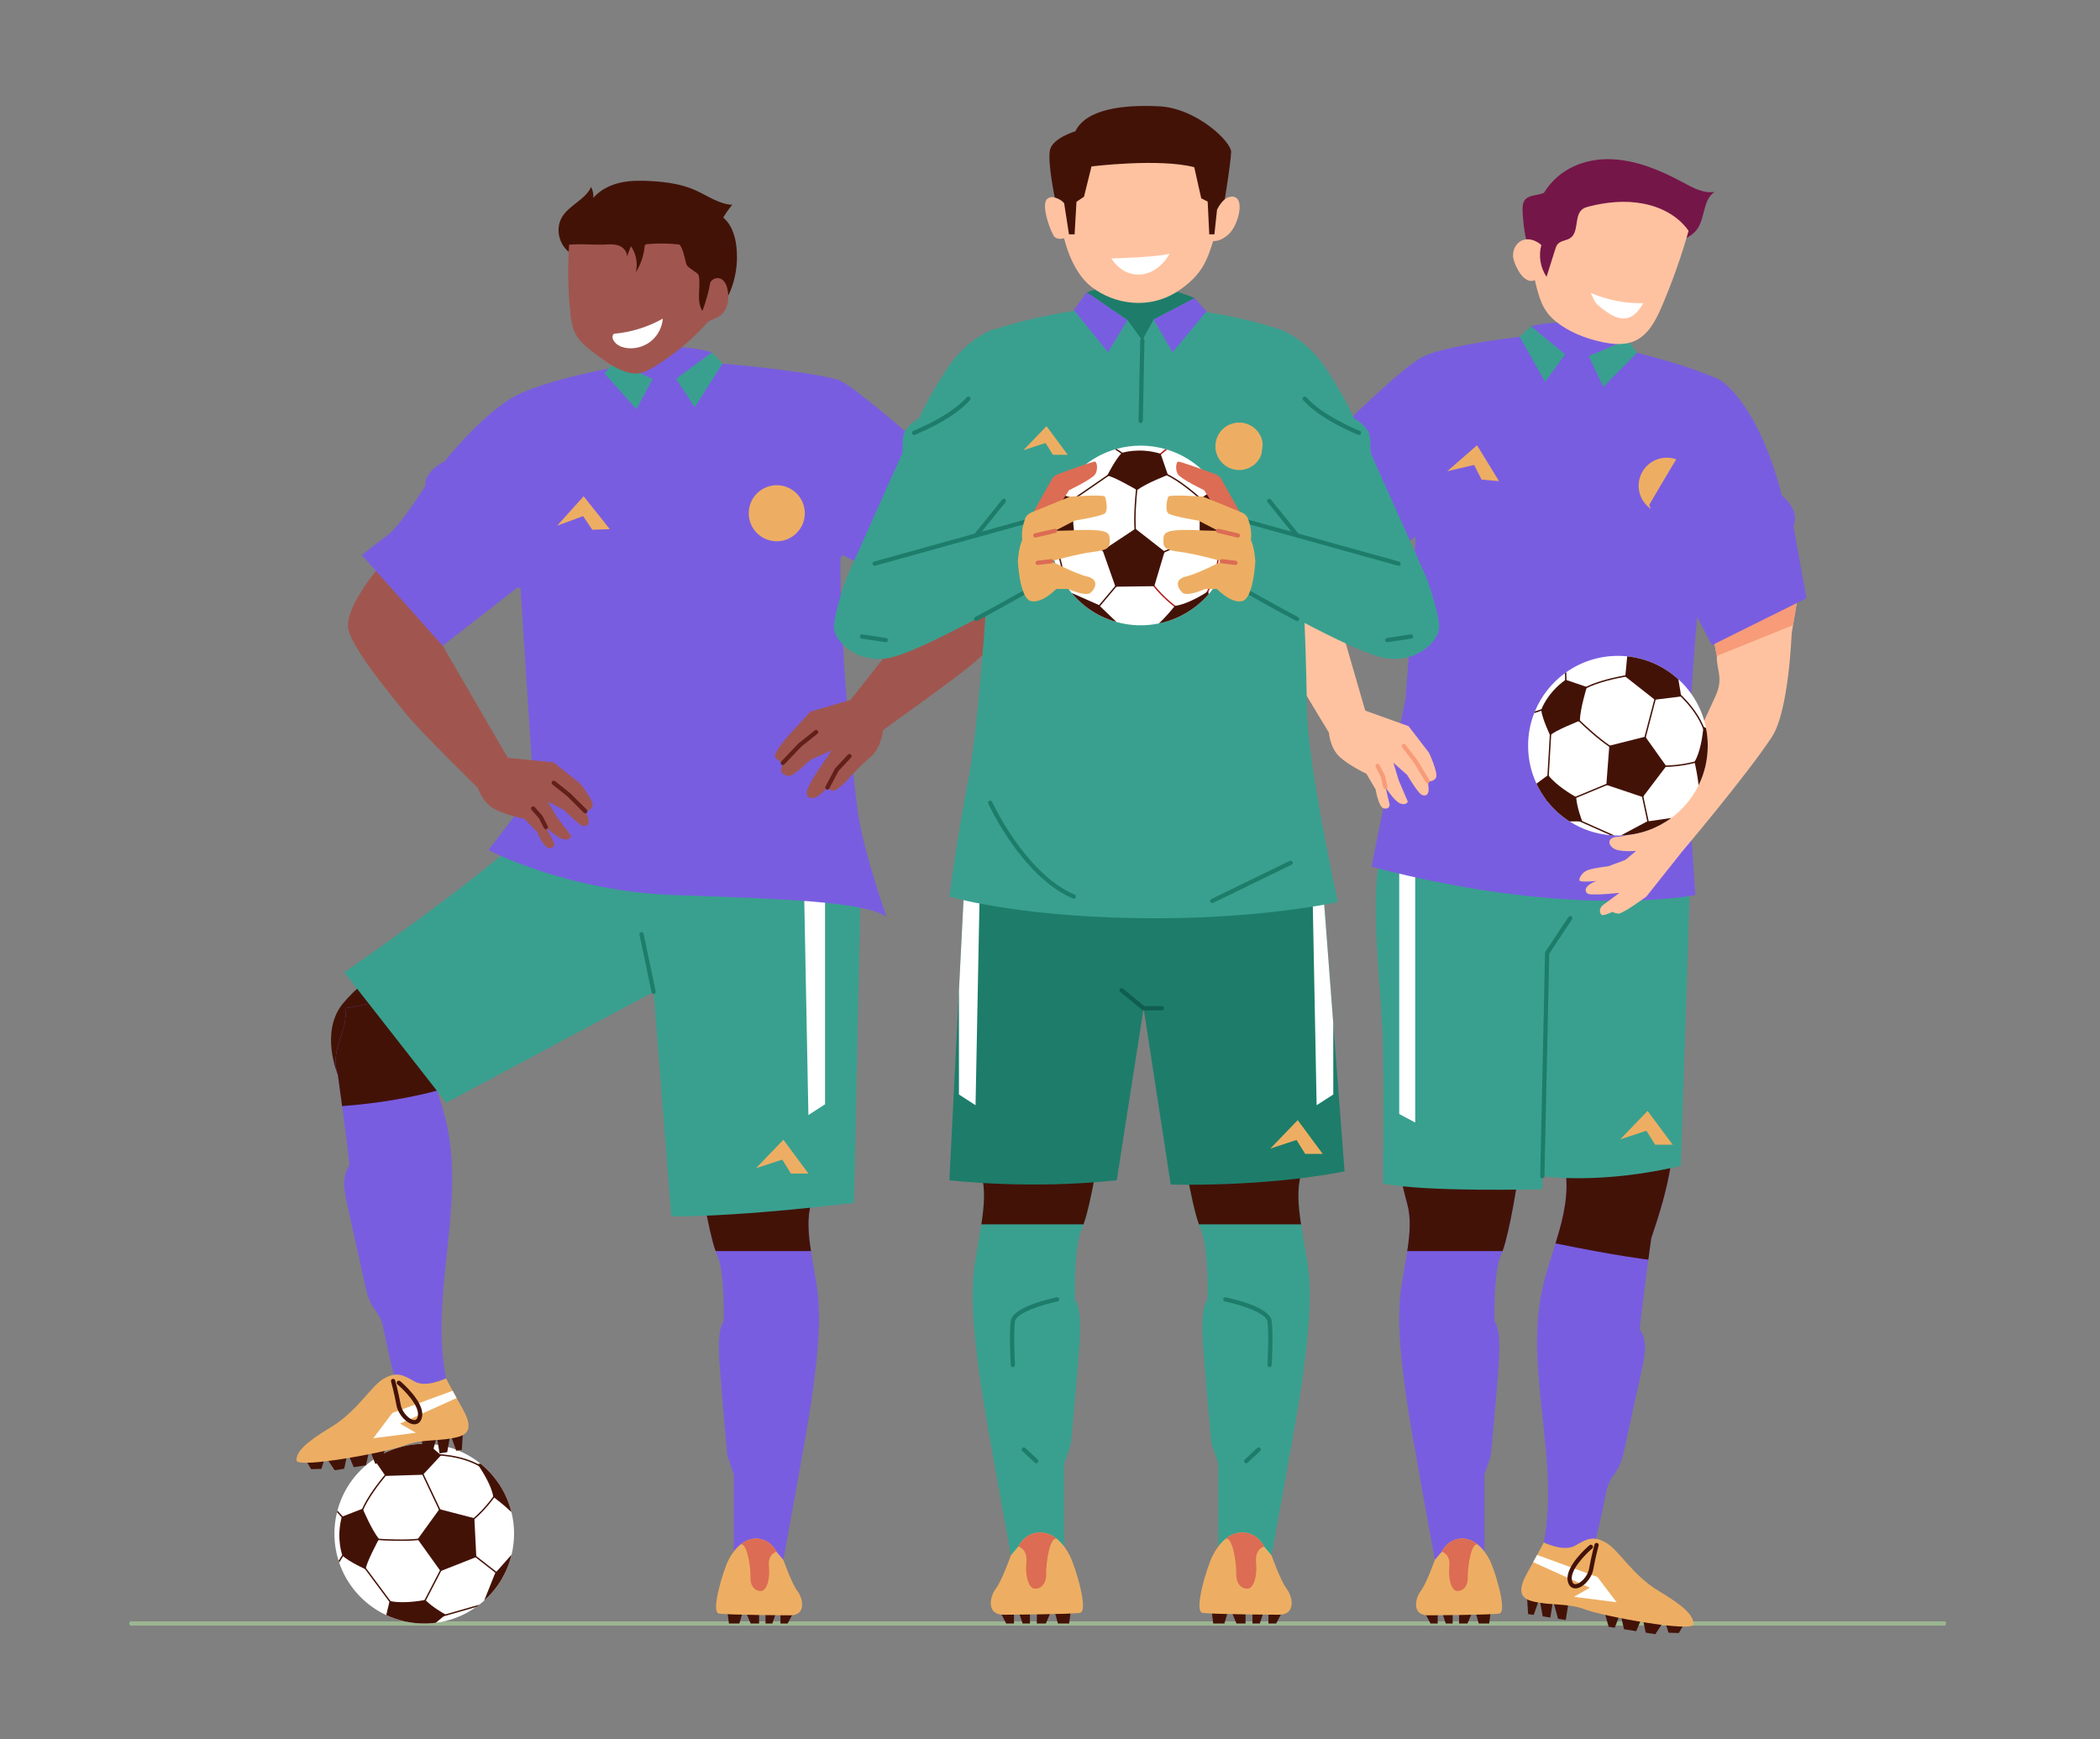 <svg width="64" height="53" viewBox="0 0 64 53" fill="none" xmlns="http://www.w3.org/2000/svg">
<rect x="0" y="0" width="64" height="53" fill="#808080" stroke="none"/>
<g clip-path="url(#clip0_90_464)">
<mask id="mask0_90_464" style="mask-type:luminance" maskUnits="userSpaceOnUse" x="0" y="0" width="64" height="53">
<path d="M64 0.286H0V52.761H64V0.286Z" fill="white"/>
</mask>
<g mask="url(#mask0_90_464)">
<path d="M59.262 49.537H3.986C3.96 49.537 3.939 49.508 3.939 49.472C3.939 49.436 3.96 49.407 3.986 49.407H59.262C59.287 49.407 59.308 49.436 59.308 49.472C59.308 49.508 59.287 49.537 59.262 49.537Z" fill="#9CB591"/>
<path d="M14.689 48.833C14.663 48.855 14.636 48.877 14.608 48.898C14.577 48.923 14.544 48.947 14.512 48.969C14.137 49.236 13.714 49.395 13.282 49.451C12.981 49.49 12.675 49.478 12.379 49.417C12.357 49.413 12.336 49.408 12.315 49.403C12.128 49.361 11.946 49.298 11.771 49.217C11.419 49.053 11.098 48.812 10.832 48.496C10.607 48.227 10.442 47.928 10.336 47.615C10.33 47.598 10.324 47.58 10.319 47.562C10.166 47.08 10.152 46.566 10.271 46.081C10.275 46.064 10.279 46.047 10.284 46.031C10.423 45.505 10.72 45.015 11.169 44.639C11.242 44.577 11.318 44.52 11.396 44.467C11.894 44.13 12.472 43.977 13.041 44C13.614 44.024 14.177 44.226 14.641 44.599C14.779 44.709 14.908 44.835 15.025 44.975C15.304 45.307 15.49 45.685 15.587 46.078C15.693 46.506 15.693 46.951 15.591 47.375C15.466 47.899 15.185 48.39 14.757 48.774C14.735 48.794 14.712 48.813 14.689 48.833Z" fill="white"/>
<path d="M10.621 46.407C10.621 46.406 10.621 46.406 10.621 46.406L10.445 46.209L10.284 46.031C10.28 46.047 10.275 46.064 10.271 46.081L10.413 46.238L10.413 46.238L10.589 46.434C10.597 46.443 10.61 46.444 10.62 46.436C10.628 46.428 10.629 46.415 10.621 46.407Z" fill="#431207"/>
<path d="M11.904 48.791L11.904 48.791L11.153 47.781L10.944 47.499C10.942 47.497 10.94 47.495 10.937 47.494L10.531 47.258C10.521 47.252 10.508 47.256 10.502 47.266L10.431 47.382L10.32 47.562C10.325 47.58 10.331 47.598 10.338 47.615L10.527 47.306L10.912 47.528L11.122 47.811L11.123 47.811L11.869 48.814L11.988 48.975L12.316 49.403C12.338 49.408 12.359 49.413 12.381 49.417L12.021 48.949L11.904 48.791Z" fill="#431207"/>
<path d="M13.572 49.194L13.428 49.236L12.886 48.952L12.979 48.771L13.448 47.868L13.579 47.615C13.581 47.611 13.582 47.607 13.582 47.603C13.579 47.584 13.52 47.133 13.258 46.941C13.157 46.867 13.04 46.842 12.91 46.865C12.858 46.875 12.801 46.883 12.741 46.889C12.334 46.932 11.796 46.906 11.546 46.889C11.484 46.885 11.439 46.882 11.42 46.88L11.025 46.125C11.037 46.087 11.053 46.048 11.07 46.009C11.229 45.64 11.562 45.209 11.755 44.975C11.827 44.888 11.88 44.828 11.897 44.809L12.799 44.788L12.872 44.94L13.373 45.998C13.373 45.998 13.374 46 13.375 46.001L13.379 46.006L14.497 47.455L14.497 47.455L14.501 47.46C14.502 47.462 14.503 47.463 14.505 47.464L15.101 47.929L15.223 48.024C15.232 48.031 15.245 48.029 15.253 48.02C15.26 48.01 15.258 47.997 15.249 47.99L15.129 47.897L14.533 47.432L14.516 47.41L13.426 45.997L13.411 45.977L12.909 44.919L12.832 44.757C12.829 44.749 12.821 44.744 12.812 44.744L11.887 44.766C11.881 44.767 11.876 44.769 11.871 44.773C11.87 44.776 11.811 44.84 11.725 44.944L11.725 44.944C11.532 45.177 11.199 45.607 11.035 45.981C11.014 46.028 10.996 46.075 10.981 46.12C10.98 46.126 10.98 46.132 10.983 46.137L11.387 46.91C11.39 46.917 11.397 46.921 11.404 46.922C11.406 46.922 11.455 46.926 11.534 46.931C11.782 46.948 12.333 46.975 12.75 46.931C12.809 46.925 12.866 46.917 12.918 46.907C13.036 46.886 13.142 46.909 13.233 46.975C13.463 47.144 13.53 47.546 13.538 47.602L13.409 47.85L12.938 48.758L12.838 48.951C12.833 48.961 12.837 48.974 12.847 48.98L13.415 49.278C13.42 49.28 13.426 49.281 13.431 49.279L13.517 49.255L14.513 48.969C14.545 48.947 14.578 48.923 14.61 48.898L13.572 49.194Z" fill="#431207"/>
<path d="M13.171 44.348C13.18 44.348 14.079 44.322 14.721 44.754L15.091 45.518C15.038 45.597 14.674 46.127 14.21 46.426C14.2 46.432 14.197 46.446 14.204 46.456C14.204 46.456 14.205 46.457 14.206 46.458C14.212 46.466 14.224 46.468 14.233 46.462C14.741 46.135 15.129 45.538 15.133 45.532C15.137 45.525 15.138 45.517 15.134 45.511L14.757 44.73C14.755 44.726 14.753 44.724 14.75 44.721C14.096 44.279 13.178 44.305 13.169 44.306C13.157 44.306 13.148 44.316 13.149 44.328C13.149 44.339 13.159 44.349 13.171 44.348Z" fill="#431207"/>
<path d="M14.457 46.265L13.391 45.988L12.729 46.904L13.426 47.876L14.516 47.447L14.457 46.265Z" fill="#431207"/>
<path d="M12.889 44.94L12.871 44.94L11.755 44.975L11.746 44.975L11.725 44.944L11.396 44.467C11.894 44.13 12.473 43.977 13.042 44L13.405 44.312L13.443 44.345L13.432 44.357L12.909 44.919L12.889 44.94Z" fill="#431207"/>
<path d="M11.053 45.973C11.053 45.973 11.321 46.612 11.55 46.897C11.55 46.897 11.145 47.645 11.146 47.823C11.146 47.823 10.641 47.594 10.437 47.405C10.437 47.405 10.238 46.896 10.416 46.22L11.053 45.973Z" fill="#431207"/>
<path d="M15.587 46.078C15.384 45.883 15.142 45.695 15.061 45.634C15.043 45.62 15.033 45.613 15.033 45.613C15.032 45.609 15.032 45.606 15.031 45.603C14.979 45.27 14.703 44.837 14.596 44.678C14.569 44.638 14.553 44.615 14.553 44.615L14.566 44.613L14.641 44.599C14.779 44.71 14.908 44.835 15.025 44.975C15.304 45.307 15.49 45.685 15.587 46.078Z" fill="#431207"/>
<path d="M15.59 47.376C15.465 47.899 15.184 48.39 14.756 48.774L15.089 47.94L15.099 47.929L15.127 47.897L15.59 47.376Z" fill="#431207"/>
<path d="M13.582 49.2L13.283 49.451C12.982 49.49 12.676 49.478 12.38 49.417C12.358 49.413 12.337 49.408 12.316 49.403C12.129 49.361 11.947 49.298 11.771 49.216L11.868 48.814L11.875 48.785C11.884 48.787 11.894 48.789 11.903 48.791L11.903 48.791C12.284 48.871 12.821 48.78 12.938 48.758C12.954 48.755 12.962 48.753 12.962 48.753C12.967 48.759 12.973 48.765 12.979 48.771C13.195 48.984 13.512 49.162 13.572 49.194C13.578 49.198 13.582 49.2 13.582 49.2Z" fill="#431207"/>
<path d="M9.31 44.474L9.482 44.769L9.795 44.761L9.916 44.377L10.2 44.803L10.49 44.756L10.594 44.268L10.781 44.71L11.152 44.65L11.264 44.16L11.435 44.605L11.62 44.575L11.758 44.08L12.845 43.848L12.928 44.364L13.162 44.327L13.313 43.772L13.396 44.289L13.63 44.252L13.725 43.706L13.905 44.207L14.075 44.18L14.113 43.544L9.687 44.19L9.31 44.474Z" fill="#431207"/>
<path d="M10.296 32.746C10.296 32.746 9.739 31.457 10.447 30.584C11.155 29.712 12.955 28.584 12.955 28.584L14.939 31.82L12.954 33.206L10.296 32.746Z" fill="#431207"/>
<path d="M13.593 42.004C13.092 42.169 12.645 42.344 12.196 42.518C11.969 41.857 11.84 41.226 11.71 40.594C11.678 40.44 11.646 40.284 11.574 40.142C11.508 40.012 11.41 39.9 11.336 39.774C11.216 39.567 11.162 39.328 11.111 39.095C10.932 38.285 10.754 37.475 10.575 36.665C10.489 36.275 10.414 35.827 10.655 35.508C10.586 34.912 10.508 34.31 10.426 33.705L10.384 33.392C10.355 33.177 10.326 32.962 10.296 32.747C10.028 31.961 10.635 31.426 10.518 30.725C11.765 30.531 11.991 30.271 13.033 30.159C12.786 30.822 12.856 31.56 13.027 32.245C13.082 32.461 13.146 32.675 13.212 32.888C13.248 33.003 13.285 33.118 13.322 33.233C13.433 33.578 13.541 33.923 13.619 34.277C14.17 36.804 13.092 39.465 13.593 42.004Z" fill="#795DE0"/>
<path d="M11.874 35.718C11.8 35.712 11.631 35.671 11.199 35.538C11.166 35.528 11.146 35.493 11.156 35.459C11.165 35.425 11.2 35.405 11.234 35.414L11.882 35.575C11.925 35.586 11.95 35.605 11.958 35.635C11.964 35.657 11.957 35.683 11.94 35.7C11.928 35.711 11.918 35.721 11.874 35.718Z" fill="#795DE0"/>
<path d="M12.258 39.861C12.237 39.86 12.218 39.849 12.207 39.831C12.188 39.8 12.197 39.76 12.228 39.741C12.452 39.602 12.477 39.278 12.474 39.011C12.467 38.347 12.408 37.678 12.301 37.022C12.295 36.986 12.319 36.953 12.354 36.947C12.39 36.941 12.423 36.966 12.429 37.001C12.537 37.663 12.596 38.339 12.604 39.01C12.608 39.311 12.576 39.679 12.296 39.852C12.284 39.859 12.271 39.862 12.258 39.861Z" fill="#795DE0"/>
<path d="M13.593 42.003C13.593 42.003 12.982 42.302 12.632 42.097C12.282 41.893 12.079 41.789 11.693 42.013C11.306 42.236 10.884 43.012 10.091 43.487C9.298 43.963 9.032 44.241 9.037 44.501C9.042 44.762 11.78 44.259 12.33 44.047C12.88 43.834 13.419 43.938 13.977 43.782C14.397 43.664 14.332 43.335 14.072 42.88C13.813 42.425 13.593 42.003 13.593 42.003Z" fill="#EDAE63"/>
<path d="M13.795 42.38L11.956 43.057L11.376 43.827L12.675 43.66L12.19 43.382L13.915 42.601L13.795 42.38Z" fill="white"/>
<path d="M12.612 43.402C12.396 43.387 12.135 43.106 12.084 42.828C12.014 42.442 11.919 42.103 11.918 42.1C11.908 42.065 11.928 42.029 11.963 42.02C11.997 42.01 12.033 42.03 12.043 42.064C12.044 42.068 12.14 42.413 12.212 42.805C12.256 43.047 12.485 43.274 12.631 43.273C12.652 43.272 12.715 43.272 12.736 43.14C12.787 42.828 12.304 42.346 12.113 42.187C12.085 42.163 12.082 42.123 12.105 42.095C12.128 42.068 12.169 42.064 12.196 42.087C12.226 42.112 12.938 42.713 12.865 43.161C12.829 43.377 12.69 43.402 12.632 43.402C12.625 43.403 12.618 43.402 12.612 43.402Z" fill="#431207"/>
<path d="M13.322 33.233C13.322 33.233 12.1 33.587 10.426 33.705L10.384 33.392C10.355 33.177 10.326 32.962 10.296 32.747C10.028 31.961 10.635 31.426 10.518 30.725C11.765 30.531 11.991 30.271 13.033 30.159C12.786 30.822 12.856 31.56 13.027 32.245C13.082 32.461 13.146 32.675 13.212 32.888C13.248 33.003 13.285 33.118 13.322 33.233Z" fill="#431207"/>
<path d="M19.92 30.225L13.6 33.602L10.492 29.629C10.492 29.629 13.508 27.561 15.475 25.903C17.442 24.245 21.209 22.69 21.209 22.69L24.476 27.237L19.92 30.225Z" fill="#39A08F"/>
<path d="M21.35 35.94C21.35 35.94 21.579 37.481 21.809 38.123C21.825 38.167 21.841 38.207 21.857 38.242C22.102 38.786 22.053 40.274 22.053 40.274C22.053 40.274 21.857 40.413 21.922 41.439C21.988 42.465 22.167 44.362 22.167 44.362L22.363 44.934V47.741L23.852 47.651C23.852 47.651 24.604 43.577 24.735 42.645C24.865 41.712 25.061 40.273 24.898 39.227C24.836 38.826 24.766 38.46 24.715 38.123C24.631 37.581 24.597 37.109 24.718 36.676C24.914 35.973 24.96 35.565 24.96 35.565L21.35 35.94Z" fill="#795DE0"/>
<path d="M23.818 42.187C23.817 42.187 23.816 42.187 23.814 42.187C23.779 42.185 23.751 42.154 23.753 42.119C23.754 42.11 23.802 41.253 23.754 40.887C23.722 40.647 22.996 40.412 22.546 40.321C22.511 40.314 22.488 40.279 22.495 40.244C22.503 40.209 22.537 40.187 22.572 40.194C22.7 40.22 23.829 40.46 23.883 40.87C23.932 41.248 23.885 42.09 23.883 42.126C23.881 42.161 23.852 42.187 23.818 42.187Z" fill="#795DE0"/>
<path d="M23.155 44.921C23.137 44.921 23.12 44.914 23.107 44.9C23.083 44.874 23.084 44.833 23.11 44.808L23.464 44.478C23.49 44.453 23.531 44.455 23.555 44.481C23.58 44.507 23.578 44.548 23.552 44.573L23.199 44.903C23.186 44.915 23.171 44.921 23.155 44.921Z" fill="#795DE0"/>
<path d="M21.35 35.94C21.35 35.94 21.579 37.481 21.809 38.123H24.715C24.631 37.581 24.597 37.109 24.718 36.676C24.914 35.973 24.96 35.565 24.96 35.565L21.35 35.94Z" fill="#431207"/>
<path d="M22.166 49.088L22.215 49.472H22.534L22.673 48.99L22.877 49.472H23.134V49.039L23.33 49.063V49.472H23.54L23.679 49.055L23.785 49.088V49.472H24.006L24.218 49.063L23.793 48.785L22.207 48.834L22.166 49.088Z" fill="#431207"/>
<path d="M21.909 49.169C22.167 49.214 24.08 49.223 24.08 49.223C24.583 49.227 24.474 48.703 24.302 48.482C24.131 48.261 23.873 47.532 23.873 47.532L23.663 47.285C23.663 47.285 23.491 46.905 23.074 46.885C22.876 46.876 22.706 46.952 22.564 47.068C22.408 47.195 22.287 47.371 22.204 47.532C22.045 47.842 21.652 49.124 21.909 49.169Z" fill="#EDAE63"/>
<path d="M22.564 47.068C22.765 46.979 22.879 47.755 22.871 48.053C22.862 48.352 23.026 48.491 23.193 48.483C23.361 48.475 23.476 48.139 23.435 47.741C23.394 47.343 23.664 47.285 23.664 47.285C23.664 47.285 23.492 46.905 23.075 46.885C22.877 46.876 22.706 46.952 22.564 47.068Z" fill="#DC6C54"/>
<path d="M26.224 27.233L26.027 36.652C26.027 36.652 22.765 37.069 20.459 37.069L19.92 30.225L19.025 26.095L26.224 27.233Z" fill="#39A08F"/>
<path d="M19.919 30.29C19.889 30.29 19.862 30.269 19.856 30.238L19.488 28.48C19.48 28.445 19.503 28.411 19.538 28.404C19.573 28.396 19.607 28.419 19.615 28.454L19.983 30.212C19.99 30.247 19.968 30.281 19.932 30.288C19.928 30.29 19.924 30.29 19.919 30.29Z" fill="#1D7D6A"/>
<path d="M24.502 26.972L24.637 33.978L25.144 33.651V27.069L24.502 26.972Z" fill="white"/>
<path d="M23.041 35.598L23.875 34.731L24.638 35.761H24.104L23.84 35.336L23.041 35.598Z" fill="#EDAE63"/>
<path d="M19.12 11.124C19.12 11.124 16.557 11.545 15.572 12.143C14.586 12.742 15.858 17.864 15.858 17.864L16.264 24.105L14.886 25.904C14.886 25.904 17.27 27.162 20.563 27.276C23.856 27.39 26.313 27.468 27.017 27.934C27.017 27.934 26.29 25.882 26.134 24.676C25.977 23.471 25.572 19.378 25.617 16.906C25.617 16.906 26.077 11.818 25.612 11.605C25.146 11.392 22.452 11.085 21.436 11.043C20.42 11.001 19.12 11.124 19.12 11.124Z" fill="#795DE0"/>
<path d="M22.575 26.985C22.571 26.985 22.567 26.985 22.563 26.984C20.758 26.729 19.519 25.81 19.507 25.801C19.478 25.779 19.472 25.739 19.494 25.71C19.515 25.681 19.556 25.676 19.585 25.697C19.597 25.706 20.811 26.605 22.581 26.855C22.617 26.86 22.642 26.893 22.637 26.929C22.632 26.96 22.605 26.983 22.575 26.985Z" fill="#795DE0"/>
<path d="M25.619 16.971C25.617 16.971 25.615 16.971 25.613 16.971C25.578 16.969 25.55 16.938 25.552 16.902L25.642 15.247C25.643 15.211 25.675 15.184 25.71 15.185C25.746 15.188 25.773 15.218 25.771 15.254L25.682 16.91C25.68 16.943 25.652 16.97 25.619 16.971Z" fill="#795DE0"/>
<path d="M15.861 17.929C15.827 17.93 15.798 17.905 15.794 17.871L15.573 15.756C15.569 15.72 15.595 15.688 15.631 15.684C15.666 15.681 15.698 15.707 15.702 15.742L15.923 17.858C15.927 17.893 15.901 17.925 15.865 17.929C15.864 17.929 15.862 17.929 15.861 17.929Z" fill="#795DE0"/>
<path d="M15.451 13.955C15.421 13.956 15.393 13.936 15.386 13.906L15.242 13.322C15.234 13.287 15.255 13.252 15.29 13.243C15.325 13.235 15.36 13.256 15.368 13.291L15.511 13.875C15.52 13.91 15.499 13.945 15.464 13.953C15.46 13.954 15.455 13.955 15.451 13.955Z" fill="#795DE0"/>
<path d="M21.699 10.74L20.607 11.543L20.218 12.113L19.887 11.552L18.739 11.003C18.739 11.003 20.153 10.267 21.699 10.74Z" fill="#795DE0"/>
<path d="M21.699 10.739L22.019 11.08L21.173 12.407L20.607 11.543L21.699 10.739Z" fill="#39A08F"/>
<path d="M18.738 11.003L18.423 11.379L19.395 12.469L19.886 11.552L18.738 11.003Z" fill="#39A08F"/>
<path d="M20.342 14.391C20.306 14.392 20.277 14.365 20.275 14.33L20.153 12.117C20.151 12.081 20.178 12.051 20.214 12.049C20.25 12.046 20.28 12.074 20.282 12.11L20.404 14.323C20.406 14.358 20.379 14.389 20.343 14.391C20.343 14.391 20.342 14.391 20.342 14.391Z" fill="#795DE0"/>
<path d="M24.527 15.61C24.543 16.082 24.174 16.477 23.703 16.494C23.231 16.51 22.835 16.142 22.819 15.67C22.802 15.198 23.171 14.803 23.643 14.786C24.115 14.77 24.51 15.139 24.527 15.61Z" fill="#EDAE63"/>
<path d="M16.983 16.017L17.787 15.122L18.585 16.125L18.051 16.143L17.772 15.728L16.983 16.017Z" fill="#EDAE63"/>
<path d="M31.612 16.155C31.612 16.155 32.132 16.499 32.221 17.183C32.311 17.867 30.091 19.891 29.358 20.457C28.625 21.023 26.917 22.244 26.917 22.244C26.917 22.244 26.866 22.794 26.509 23.088C26.151 23.383 25.785 23.813 25.785 23.813C25.785 23.813 25.501 24.099 25.396 24.097C25.292 24.094 25.215 23.999 25.215 23.999C25.215 23.999 24.937 24.309 24.803 24.314C24.668 24.319 24.588 24.315 24.588 24.149C24.588 23.984 24.974 23.412 24.974 23.412L25.347 22.865L24.695 23.158C24.695 23.158 24.232 23.61 24.08 23.64C23.927 23.669 23.819 23.544 23.805 23.502C23.791 23.459 23.857 23.249 23.857 23.249C23.857 23.249 23.645 23.158 23.617 23.042C23.588 22.927 24.007 22.439 24.007 22.439L24.698 21.685L25.919 21.33L28.326 18.277C28.326 18.277 28.614 17.887 28.956 17.573C28.742 17.399 28.346 17.189 28.346 17.189C28.346 17.189 30.321 15.752 30.659 15.554C30.858 15.631 31.456 16.055 31.612 16.155Z" fill="#A0564F"/>
<path d="M23.859 23.314C23.842 23.314 23.825 23.308 23.812 23.296C23.786 23.271 23.785 23.23 23.81 23.204L24.332 22.656C24.334 22.654 24.337 22.652 24.339 22.65L24.832 22.256C24.86 22.234 24.901 22.239 24.924 22.267C24.946 22.295 24.941 22.336 24.913 22.358L24.423 22.749L23.903 23.294C23.891 23.306 23.875 23.313 23.859 23.314Z" fill="#63201B"/>
<path d="M25.217 24.063C25.206 24.064 25.195 24.061 25.185 24.056C25.153 24.039 25.141 24 25.158 23.968L25.445 23.424C25.448 23.419 25.451 23.415 25.455 23.41L25.842 22.996C25.866 22.97 25.907 22.968 25.933 22.993C25.959 23.017 25.961 23.058 25.937 23.085L25.556 23.493L25.272 24.029C25.261 24.05 25.239 24.063 25.217 24.063Z" fill="#63201B"/>
<path d="M25.006 16.567L28.639 18.437L31.754 16.266L28.778 13.965C28.778 13.965 28.692 13.616 28.584 13.563C28.476 13.509 27.866 13.383 27.866 13.383C27.866 13.383 26.077 11.818 25.611 11.605C25.547 11.783 25.006 16.567 25.006 16.567Z" fill="#795DE0"/>
<path d="M28.307 13.838C28.301 13.838 28.295 13.837 28.289 13.836C27.009 13.526 26.02 12.994 26.011 12.988C25.979 12.971 25.968 12.932 25.985 12.9C26.002 12.869 26.041 12.857 26.073 12.874C26.082 12.88 27.056 13.404 28.32 13.71C28.355 13.718 28.376 13.753 28.368 13.788C28.361 13.817 28.335 13.836 28.307 13.838Z" fill="#795DE0"/>
<path d="M28.447 17.846C28.427 17.846 28.407 17.838 28.393 17.821C28.371 17.792 28.377 17.752 28.405 17.73L30.699 15.956C30.727 15.934 30.768 15.939 30.79 15.968C30.812 15.996 30.807 16.037 30.779 16.059L28.484 17.832C28.473 17.841 28.46 17.845 28.447 17.846Z" fill="#795DE0"/>
<path d="M11.458 17.4C11.458 17.4 10.494 18.555 10.614 19.164C10.733 19.773 11.95 21.228 12.373 21.753C12.796 22.279 14.562 24.009 14.562 24.009C14.562 24.009 14.705 24.453 15.055 24.646C15.405 24.838 15.974 24.949 15.974 24.949L16.364 25.345C16.364 25.345 16.578 25.852 16.75 25.846C16.921 25.84 16.892 25.694 16.892 25.694L16.637 25.204C16.637 25.204 16.985 25.544 17.182 25.578C17.38 25.612 17.407 25.472 17.407 25.472L16.979 24.906L16.692 24.425L17.192 24.686C17.192 24.686 17.633 25.137 17.765 25.165C17.897 25.193 17.976 25.108 17.929 24.946C17.883 24.784 17.839 24.72 17.839 24.72C17.839 24.72 18.027 24.706 18.062 24.549C18.098 24.392 17.671 23.867 17.671 23.867L16.871 23.233L15.476 23.093L13.491 19.677C13.491 19.677 13.351 19.46 13.133 19.17C13.063 19.076 13.911 18.552 13.844 18.365C13.615 17.728 12.635 16.883 12.288 16.657L11.717 17.183L11.458 17.4Z" fill="#A0564F"/>
<path d="M17.841 24.785C17.824 24.786 17.806 24.779 17.793 24.766L17.295 24.271L16.835 23.905C16.807 23.883 16.803 23.842 16.825 23.814C16.847 23.786 16.888 23.781 16.916 23.803L17.379 24.172C17.381 24.173 17.383 24.175 17.384 24.177L17.884 24.674C17.91 24.7 17.91 24.741 17.885 24.766C17.872 24.778 17.857 24.785 17.841 24.785Z" fill="#63201B"/>
<path d="M16.639 25.269C16.615 25.27 16.591 25.257 16.579 25.234L16.425 24.936L16.2 24.68C16.176 24.653 16.179 24.612 16.206 24.588C16.233 24.564 16.274 24.567 16.297 24.594L16.527 24.856C16.531 24.86 16.534 24.864 16.536 24.869L16.694 25.174C16.711 25.206 16.698 25.245 16.666 25.262C16.658 25.266 16.648 25.269 16.639 25.269Z" fill="#63201B"/>
<path d="M15.572 12.143C14.586 12.742 13.552 14.055 13.552 14.055C13.552 14.055 12.921 14.355 12.969 14.795C12.969 14.795 12.225 15.999 11.811 16.308C11.396 16.617 11.026 16.916 11.026 16.916L13.491 19.677L16.379 17.432C16.379 17.432 15.849 13.778 15.572 12.143Z" fill="#795DE0"/>
<path d="M13.264 14.572C13.235 14.572 13.209 14.555 13.2 14.526C13.189 14.492 13.208 14.456 13.242 14.445L14.723 13.976C14.757 13.965 14.793 13.984 14.804 14.018C14.815 14.052 14.796 14.089 14.762 14.1L13.281 14.569C13.275 14.57 13.269 14.571 13.264 14.572Z" fill="#795DE0"/>
<path d="M13.589 18.962C13.571 18.963 13.553 18.956 13.539 18.942L11.729 16.989C11.704 16.963 11.706 16.922 11.732 16.898C11.758 16.873 11.799 16.875 11.824 16.901L13.634 18.853C13.659 18.88 13.657 18.921 13.631 18.945C13.619 18.956 13.604 18.962 13.589 18.962Z" fill="#795DE0"/>
<path d="M17.401 7.721C17.044 7.503 16.913 6.984 17.124 6.623C17.343 6.25 17.834 6.088 18.017 5.697C18.067 5.8 18.09 5.915 18.083 6.029C18.291 5.786 18.593 5.636 18.906 5.566C19.219 5.496 19.543 5.5 19.863 5.519C20.31 5.547 20.762 5.609 21.173 5.788C21.552 5.954 21.905 6.221 22.318 6.241C22.252 6.319 22.186 6.397 22.04 6.629C22.295 6.84 22.404 7.18 22.442 7.508C22.49 7.921 22.445 8.344 22.309 8.736C22.201 9.052 22.022 9.361 21.734 9.53C21.446 9.699 21.033 9.683 20.819 9.426C20.723 9.311 20.675 9.16 20.575 9.047C20.441 8.896 20.236 8.834 20.042 8.779C19.681 8.676 19.318 8.573 18.944 8.551C18.667 8.535 18.361 8.554 18.146 8.38C18.067 8.315 18.008 8.23 17.951 8.146C17.824 7.96 17.658 7.877 17.401 7.721Z" fill="#431207"/>
<path d="M17.345 7.455C17.296 8.146 17.308 8.84 17.381 9.529C17.404 9.744 17.434 9.963 17.53 10.156C17.668 10.431 17.924 10.623 18.17 10.805C18.431 10.998 18.696 11.192 18.999 11.306C19.142 11.359 19.296 11.394 19.448 11.378C19.632 11.358 19.799 11.264 19.957 11.167C20.558 10.797 21.108 10.342 21.581 9.802C21.7 9.734 21.836 9.699 21.946 9.617C22.177 9.447 22.231 9.117 22.175 8.835C22.151 8.711 22.103 8.582 21.998 8.512C21.893 8.442 21.72 8.469 21.646 8.61C21.594 8.905 21.514 9.195 21.407 9.474C21.218 9.179 21.353 8.789 21.303 8.441C21.299 8.414 21.294 8.386 21.279 8.363C21.265 8.342 21.243 8.326 21.222 8.311C21.158 8.265 21.094 8.219 21.03 8.174C20.997 8.15 20.964 8.126 20.941 8.093C20.916 8.056 20.905 8.012 20.895 7.969C20.847 7.76 20.799 7.552 20.706 7.451C20.384 7.415 20.058 7.41 19.735 7.438C19.711 7.441 19.686 7.443 19.668 7.46C19.648 7.478 19.645 7.508 19.642 7.535C19.615 7.804 19.523 8.066 19.378 8.294C19.443 8.025 19.387 7.729 19.228 7.502C19.186 7.611 19.144 7.72 19.102 7.829C19.128 7.672 18.992 7.527 18.841 7.478C18.689 7.429 18.526 7.449 18.367 7.455C18.083 7.464 17.798 7.426 17.345 7.455Z" fill="#A0564F"/>
<path d="M18.709 10.171C19.231 10.125 19.743 9.967 20.2 9.71C20.18 9.965 20.056 10.211 19.862 10.378C19.668 10.545 19.406 10.631 19.151 10.611C19.019 10.601 18.885 10.562 18.784 10.476C18.682 10.39 18.62 10.252 18.709 10.171Z" fill="white"/>
<mask id="mask1_90_464" style="mask-type:luminance" maskUnits="userSpaceOnUse" x="0" y="-7" width="67" height="67">
<path d="M0 -6.825H66.207V59.382H0V-6.825Z" fill="white"/>
</mask>
<g mask="url(#mask1_90_464)">
<path d="M46.253 35.941C46.253 35.941 46.024 37.481 45.794 38.123C45.778 38.167 45.762 38.207 45.746 38.242C45.501 38.786 45.55 40.274 45.55 40.274C45.55 40.274 45.746 40.414 45.681 41.439C45.615 42.465 45.436 44.362 45.436 44.362L45.24 44.934V47.741L43.751 47.651C43.751 47.651 42.999 43.577 42.868 42.645C42.737 41.713 42.541 40.274 42.705 39.227C42.767 38.826 42.837 38.461 42.888 38.123C42.971 37.581 43.006 37.11 42.885 36.676C42.689 35.974 42.643 35.565 42.643 35.565L46.253 35.941Z" fill="#795DE0"/>
<path d="M43.784 42.188C43.75 42.188 43.721 42.161 43.719 42.126C43.717 42.091 43.67 41.248 43.72 40.87C43.773 40.46 44.902 40.22 45.03 40.194C45.065 40.187 45.1 40.209 45.107 40.245C45.114 40.28 45.091 40.314 45.056 40.321C44.606 40.412 43.88 40.647 43.848 40.887C43.801 41.253 43.848 42.11 43.849 42.119C43.851 42.155 43.824 42.185 43.788 42.188C43.786 42.188 43.785 42.188 43.784 42.188Z" fill="#795DE0"/>
<path d="M44.447 44.921C44.431 44.921 44.416 44.915 44.403 44.903L44.05 44.573C44.024 44.548 44.022 44.507 44.047 44.481C44.071 44.455 44.112 44.454 44.139 44.478L44.492 44.809C44.518 44.833 44.519 44.874 44.495 44.9C44.482 44.914 44.465 44.921 44.447 44.921Z" fill="#795DE0"/>
<path d="M46.253 35.941C46.253 35.941 46.024 37.481 45.794 38.123H42.888C42.971 37.581 43.006 37.11 42.885 36.676C42.689 35.974 42.643 35.565 42.643 35.565L46.253 35.941Z" fill="#431207"/>
<path d="M45.435 49.088L45.386 49.472H45.067L44.928 48.99L44.724 49.472H44.467V49.039L44.271 49.063V49.472H44.061L43.922 49.055L43.816 49.088V49.472H43.595L43.383 49.063L43.808 48.785L45.394 48.834L45.435 49.088Z" fill="#431207"/>
<path d="M45.693 49.169C45.435 49.214 43.522 49.223 43.522 49.223C43.019 49.227 43.128 48.703 43.3 48.482C43.471 48.261 43.729 47.533 43.729 47.533L43.939 47.285C43.939 47.285 44.111 46.905 44.528 46.885C44.726 46.876 44.897 46.952 45.038 47.068C45.195 47.196 45.315 47.371 45.398 47.533C45.557 47.842 45.95 49.124 45.693 49.169Z" fill="#EDAE63"/>
<path d="M45.039 47.068C44.839 46.979 44.725 47.755 44.733 48.054C44.741 48.352 44.577 48.491 44.41 48.483C44.242 48.475 44.128 48.14 44.169 47.741C44.21 47.343 43.94 47.285 43.94 47.285C43.94 47.285 44.111 46.905 44.529 46.885C44.727 46.876 44.897 46.952 45.039 47.068Z" fill="#DC6C54"/>
<path d="M51.336 49.467L51.165 49.762L50.851 49.754L50.73 49.371L50.447 49.798L50.156 49.752L50.052 49.263L49.866 49.706L49.494 49.647L49.381 49.157L49.212 49.602L49.026 49.573L48.887 49.079L47.8 48.849L47.718 49.365L47.483 49.328L47.331 48.774L47.249 49.291L47.015 49.254L46.919 48.709L46.74 49.211L46.571 49.184L46.531 48.548L50.958 49.183L51.336 49.467Z" fill="#431207"/>
<path d="M50.052 41.66C49.875 42.471 49.698 43.281 49.522 44.091C49.471 44.325 49.418 44.564 49.298 44.771C49.224 44.897 49.127 45.009 49.061 45.14C48.99 45.281 48.957 45.438 48.926 45.592C48.798 46.224 48.67 46.855 48.445 47.517C47.996 47.343 47.547 47.17 47.047 47.006C47.542 44.466 46.457 41.808 47.003 39.279C47.105 38.808 47.262 38.35 47.406 37.889C47.472 37.676 47.535 37.462 47.589 37.246C47.759 36.561 47.827 35.822 47.579 35.16C48.62 35.269 49.661 35.377 50.908 35.569C50.793 36.269 50.588 36.955 50.322 37.741C50.293 37.956 50.264 38.171 50.235 38.386C50.141 39.096 50.049 39.804 49.969 40.503C50.211 40.822 50.137 41.27 50.052 41.66Z" fill="#795DE0"/>
<path d="M48.717 40.715C48.699 40.713 48.692 40.706 48.684 40.698C48.667 40.682 48.66 40.656 48.666 40.633C48.674 40.604 48.699 40.584 48.742 40.573L49.389 40.41C49.423 40.402 49.458 40.422 49.468 40.456C49.477 40.49 49.458 40.525 49.424 40.535C48.909 40.695 48.768 40.724 48.717 40.715Z" fill="#795DE0"/>
<path d="M48.362 44.86C48.354 44.858 48.346 44.856 48.339 44.851C48.058 44.679 48.026 44.311 48.029 44.01C48.035 43.339 48.092 42.663 48.199 42.001C48.205 41.965 48.238 41.941 48.273 41.947L48.273 41.947C48.309 41.953 48.333 41.986 48.327 42.021C48.221 42.677 48.164 43.347 48.158 44.011C48.156 44.278 48.182 44.602 48.406 44.74C48.437 44.759 48.447 44.799 48.428 44.83C48.414 44.853 48.387 44.864 48.362 44.86Z" fill="#795DE0"/>
<path d="M47.047 47.005C47.047 47.005 47.658 47.303 48.008 47.098C48.358 46.892 48.56 46.788 48.947 47.011C49.334 47.233 49.758 48.008 50.552 48.482C51.346 48.955 51.613 49.233 51.609 49.493C51.605 49.754 48.865 49.257 48.315 49.046C47.764 48.835 47.226 48.94 46.667 48.785C46.247 48.669 46.311 48.34 46.57 47.884C46.828 47.428 47.047 47.005 47.047 47.005Z" fill="#EDAE63"/>
<path d="M46.845 47.383L48.685 48.056L49.267 48.825L47.968 48.66L48.452 48.381L46.725 47.604L46.845 47.383Z" fill="white"/>
<path d="M47.975 48.4C47.908 48.389 47.806 48.343 47.776 48.162C47.702 47.714 48.411 47.112 48.442 47.086C48.469 47.063 48.51 47.067 48.533 47.094C48.556 47.122 48.553 47.163 48.525 47.186C48.335 47.346 47.852 47.83 47.904 48.141C47.926 48.272 47.989 48.273 48.01 48.273C48.156 48.274 48.384 48.047 48.428 47.805C48.498 47.412 48.594 47.067 48.595 47.063C48.605 47.029 48.641 47.009 48.675 47.018C48.71 47.028 48.73 47.064 48.72 47.098C48.719 47.102 48.625 47.441 48.556 47.828C48.504 48.114 48.228 48.404 48.009 48.403C48 48.403 47.988 48.402 47.975 48.4Z" fill="#431207"/>
<path d="M50.322 37.741C50.293 37.956 50.264 38.171 50.235 38.386C50.204 38.383 49.188 38.258 47.406 37.889C47.472 37.676 47.535 37.462 47.589 37.246C47.759 36.561 47.827 35.822 47.579 35.16C48.62 35.269 49.661 35.377 50.908 35.569C50.793 36.269 50.588 36.955 50.322 37.741Z" fill="#431207"/>
<path d="M51.519 26.473L51.224 35.524C51.224 35.524 49.066 36.088 47.005 35.843V36.239C47.005 36.239 43.4 36.333 42.149 36.063C42.149 36.063 42.173 33.684 42.149 31.992C42.124 30.299 41.781 28.042 42.001 26.375L51.519 26.473Z" fill="#39A08F"/>
<path d="M49.379 34.719L50.213 33.852L50.976 34.882H50.442L50.177 34.457L49.379 34.719Z" fill="#EDAE63"/>
<path d="M47.004 35.907C47.004 35.907 47.003 35.907 47.003 35.907C46.967 35.907 46.939 35.877 46.94 35.841L47.087 29.038C47.087 29.026 47.091 29.014 47.097 29.004L47.801 27.941C47.82 27.911 47.861 27.903 47.891 27.923C47.92 27.943 47.928 27.983 47.909 28.013L47.216 29.06L47.069 35.844C47.069 35.879 47.04 35.907 47.004 35.907Z" fill="#1D7D6A"/>
<path d="M43.13 26.375V34.207L42.643 33.946V26.375H43.13Z" fill="white"/>
<path d="M47.98 10.332C47.98 10.332 50.598 10.807 52.141 11.459C52.295 11.524 52.468 11.584 52.588 11.713C53.177 12.351 51.814 17.734 51.814 17.734C51.814 17.734 51.381 22.399 51.453 23.833C51.524 25.268 51.669 27.275 51.669 27.275C51.669 27.275 47.934 28.031 41.797 26.411L42.836 21.282L43.17 16.904C43.17 16.904 42.804 11.233 43.326 10.897C43.848 10.561 46.256 10.247 46.75 10.224C47.245 10.202 47.98 10.332 47.98 10.332Z" fill="#795DE0"/>
<path d="M51.808 17.799C51.806 17.798 51.803 17.798 51.8 17.797C51.766 17.79 51.743 17.756 51.75 17.721C51.753 17.707 52.037 16.352 52.148 15.858C52.258 15.371 52.303 14.092 52.303 14.079C52.305 14.043 52.334 14.015 52.37 14.016C52.406 14.018 52.434 14.047 52.433 14.083C52.431 14.136 52.387 15.388 52.275 15.887C52.163 16.38 51.88 17.734 51.877 17.747C51.87 17.78 51.84 17.801 51.808 17.799Z" fill="#795DE0"/>
<path d="M43.164 16.969C43.128 16.966 43.102 16.934 43.105 16.898L43.246 15.286C43.249 15.25 43.281 15.224 43.317 15.227C43.352 15.23 43.379 15.261 43.376 15.297L43.234 16.91C43.231 16.946 43.2 16.972 43.164 16.969Z" fill="#795DE0"/>
<path d="M48.192 27.159C48.192 27.159 48.191 27.159 48.191 27.159C46.218 26.97 44.195 26.14 44.175 26.131C44.142 26.118 44.126 26.08 44.14 26.047C44.153 26.013 44.191 25.998 44.224 26.011C44.244 26.02 46.251 26.843 48.204 27.029C48.239 27.033 48.265 27.065 48.262 27.1C48.259 27.136 48.227 27.162 48.192 27.159Z" fill="#795DE0"/>
<path d="M51.645 14.876C51.604 15.346 51.19 15.693 50.72 15.652C50.25 15.611 49.902 15.197 49.943 14.727C49.984 14.257 50.399 13.909 50.869 13.95C51.339 13.991 51.687 14.405 51.645 14.876Z" fill="#EDAE63"/>
<path d="M44.108 14.359L45.014 13.569L45.685 14.662L45.153 14.615L44.926 14.168L44.108 14.359Z" fill="#EDAE63"/>
<path d="M46.653 9.94L47.701 10.8L48.06 11.389L48.419 10.846L49.595 10.358C49.595 10.358 48.221 9.549 46.653 9.94Z" fill="#795DE0"/>
<path d="M46.653 9.94L46.315 10.264L47.091 11.633L47.701 10.8L46.653 9.94Z" fill="#39A08F"/>
<path d="M49.595 10.359L49.89 10.751L48.862 11.788L48.419 10.847L49.595 10.359Z" fill="#39A08F"/>
<path d="M47.818 13.658C47.818 13.658 47.817 13.658 47.817 13.658C47.781 13.654 47.755 13.622 47.759 13.586L47.997 11.383C48.001 11.347 48.033 11.321 48.068 11.325C48.104 11.329 48.13 11.361 48.126 11.397L47.888 13.6C47.885 13.635 47.853 13.661 47.818 13.658Z" fill="#795DE0"/>
<path d="M39.086 15.16C39.086 15.16 37.872 16.047 37.84 16.667C37.809 17.287 38.637 18.993 38.921 19.605C39.204 20.217 40.5 22.323 40.5 22.323C40.5 22.323 40.53 22.789 40.824 23.06C41.117 23.332 41.642 23.577 41.642 23.577L41.924 24.055C41.924 24.055 42.009 24.599 42.177 24.635C42.345 24.671 42.352 24.522 42.352 24.522L42.224 23.985C42.224 23.985 42.478 24.398 42.662 24.479C42.845 24.56 42.906 24.431 42.906 24.431L42.627 23.778L42.465 23.242L42.887 23.616C42.887 23.616 43.206 24.16 43.327 24.219C43.448 24.279 43.545 24.215 43.539 24.047C43.533 23.879 43.507 23.806 43.507 23.806C43.507 23.806 43.693 23.837 43.765 23.694C43.837 23.55 43.55 22.938 43.55 22.938L42.927 22.128L41.607 21.655L40.508 17.861C40.508 17.861 42.04 16.805 41.421 16.141L39.861 14.587L39.086 15.16Z" fill="#FFC2A0"/>
<path d="M43.494 23.87C43.477 23.866 43.461 23.856 43.452 23.84L43.089 23.239L42.731 22.772C42.709 22.744 42.715 22.703 42.743 22.681C42.771 22.659 42.812 22.665 42.834 22.693L43.194 23.163C43.195 23.165 43.197 23.166 43.198 23.169L43.563 23.773C43.581 23.803 43.571 23.843 43.541 23.862C43.526 23.871 43.509 23.873 43.494 23.87Z" fill="#F79B78"/>
<path d="M42.209 24.049C42.186 24.043 42.166 24.025 42.16 24L42.082 23.673L41.926 23.37C41.91 23.338 41.922 23.299 41.954 23.283C41.986 23.267 42.025 23.279 42.041 23.311L42.201 23.621C42.203 23.625 42.205 23.63 42.206 23.636L42.286 23.97C42.294 24.005 42.273 24.04 42.238 24.048C42.228 24.05 42.218 24.05 42.209 24.049Z" fill="#F79B78"/>
<path d="M44.253 15.578L42.441 16.837L40.722 18.043L39.008 15.02L40.254 13.563C40.254 13.563 40.325 13.227 40.43 13.124C40.536 13.021 40.879 13.019 40.879 13.019C40.879 13.019 42.77 11.164 43.328 10.894C43.657 10.736 44.253 15.578 44.253 15.578Z" fill="#795DE0"/>
<path d="M40.739 13.323C40.711 13.317 40.689 13.292 40.688 13.262C40.687 13.226 40.715 13.196 40.751 13.195C40.761 13.195 41.752 13.16 42.589 12.576C42.618 12.556 42.658 12.563 42.679 12.593C42.699 12.622 42.692 12.662 42.663 12.683C41.793 13.289 40.797 13.323 40.755 13.325C40.749 13.325 40.744 13.324 40.739 13.323Z" fill="#795DE0"/>
<path d="M54.841 17.874L54.603 19.3C54.603 19.3 54.519 21.664 54.003 22.452C53.243 23.612 51.247 25.972 51.247 25.972L50.175 27.321C50.175 27.321 49.45 27.855 49.318 27.841C49.186 27.827 49.145 27.785 49.145 27.785C49.145 27.785 48.864 27.924 48.807 27.875C48.75 27.825 48.722 27.675 48.865 27.57C49.044 27.438 49.356 27.208 49.356 27.208C49.356 27.208 48.46 27.305 48.375 27.226C48.29 27.146 48.316 27.046 48.434 26.959C48.553 26.871 48.674 26.843 48.674 26.843C48.674 26.843 48.158 26.9 48.136 26.829C48.114 26.758 48.225 26.564 48.415 26.505C48.605 26.446 49.019 26.396 49.019 26.396L49.534 26.204L49.865 25.928C49.865 25.928 49.385 25.974 49.191 25.863C48.997 25.752 48.975 25.514 49.299 25.499C49.623 25.484 49.874 25.329 50.077 25.26C50.281 25.192 50.606 25.102 50.606 25.102C50.606 25.102 51.477 22.935 52.28 21.215C52.537 20.664 52.308 20.419 52.323 19.989L52.031 18.491L54.841 17.874Z" fill="#FFC2A0"/>
<path d="M54.841 17.874L54.645 19.049L52.323 19.989L52.031 18.491L54.841 17.874Z" fill="#F79B78"/>
<path d="M52.591 11.708C53.78 12.766 54.3 15.094 54.3 15.094C54.3 15.094 54.882 15.543 54.655 16.022L55.055 18.23L52.174 19.659L51.085 17.595L50.263 15.382C50.263 15.382 52.47 11.601 52.591 11.708Z" fill="#795DE0"/>
<path d="M54.325 15.767C54.316 15.765 54.308 15.762 54.301 15.757C53.742 15.368 53.029 14.096 52.999 14.042C52.982 14.01 52.993 13.971 53.024 13.953C53.056 13.936 53.095 13.947 53.112 13.979C53.12 13.991 53.84 15.278 54.375 15.65C54.404 15.671 54.412 15.711 54.391 15.741C54.376 15.763 54.349 15.772 54.325 15.767Z" fill="#795DE0"/>
<path d="M49.309 25.461C49.274 25.461 49.239 25.46 49.205 25.459C49.165 25.458 49.124 25.455 49.085 25.452C48.627 25.415 48.2 25.265 47.833 25.03C47.577 24.867 47.351 24.661 47.163 24.424C47.149 24.407 47.136 24.39 47.123 24.372C47.007 24.22 46.908 24.055 46.826 23.879C46.662 23.528 46.571 23.137 46.571 22.724C46.57 22.374 46.636 22.038 46.756 21.73C46.763 21.713 46.77 21.696 46.777 21.679C46.97 21.211 47.29 20.808 47.693 20.513C47.706 20.503 47.721 20.493 47.735 20.483C48.179 20.17 48.722 19.986 49.307 19.986C49.403 19.986 49.499 19.991 49.592 20C50.19 20.062 50.732 20.317 51.152 20.7C51.576 21.086 51.877 21.603 51.993 22.187C52.028 22.36 52.046 22.54 52.046 22.723C52.046 23.155 51.946 23.565 51.767 23.928C51.573 24.324 51.287 24.665 50.936 24.925C50.504 25.245 49.973 25.441 49.398 25.46C49.369 25.461 49.339 25.461 49.309 25.461Z" fill="white"/>
<path d="M47.751 20.988C47.751 20.987 47.751 20.987 47.751 20.987L47.743 20.723L47.734 20.483C47.72 20.493 47.706 20.503 47.693 20.513L47.7 20.724L47.7 20.724L47.709 20.988C47.709 21 47.719 21.009 47.731 21.009C47.742 21.009 47.751 20.999 47.751 20.988Z" fill="#431207"/>
<path d="M47.201 23.639L47.201 23.638L47.275 22.382L47.295 22.032C47.295 22.029 47.295 22.026 47.294 22.023L47.134 21.581C47.13 21.571 47.118 21.565 47.107 21.569L46.978 21.612L46.777 21.679C46.77 21.696 46.763 21.713 46.757 21.731L47.101 21.616L47.253 22.033L47.232 22.385L47.232 22.385L47.159 23.633L47.147 23.833L47.123 24.372C47.136 24.39 47.149 24.407 47.163 24.424L47.189 23.835L47.201 23.639Z" fill="#431207"/>
<path d="M48.219 25.02L48.081 24.959L47.849 24.393L48.036 24.314L48.977 23.924L49.239 23.814C49.243 23.813 49.247 23.81 49.249 23.806C49.26 23.79 49.504 23.407 49.427 23.091C49.397 22.97 49.324 22.876 49.209 22.81C49.162 22.784 49.114 22.753 49.064 22.719C48.724 22.491 48.33 22.125 48.149 21.952C48.103 21.909 48.071 21.877 48.057 21.863L48.24 21.031C48.274 21.01 48.311 20.99 48.35 20.971C48.708 20.79 49.24 20.674 49.539 20.62C49.65 20.599 49.729 20.587 49.755 20.583L50.459 21.147L50.417 21.311L50.121 22.442C50.121 22.444 50.12 22.445 50.12 22.447L50.12 22.453L50.045 24.282L50.045 24.282L50.045 24.288C50.045 24.29 50.045 24.292 50.045 24.294L50.203 25.033L50.236 25.184C50.238 25.195 50.25 25.203 50.261 25.2C50.273 25.198 50.28 25.186 50.277 25.175L50.246 25.026L50.087 24.287L50.089 24.259L50.162 22.476L50.163 22.451L50.459 21.318L50.504 21.145C50.506 21.136 50.504 21.127 50.497 21.122L49.774 20.544C49.769 20.541 49.764 20.539 49.758 20.54C49.755 20.54 49.669 20.552 49.536 20.576L49.536 20.577C49.238 20.631 48.706 20.746 48.341 20.927C48.294 20.95 48.25 20.974 48.21 21C48.205 21.003 48.202 21.008 48.2 21.013L48.013 21.865C48.011 21.872 48.014 21.88 48.019 21.885C48.02 21.887 48.055 21.921 48.112 21.976C48.291 22.148 48.696 22.524 49.044 22.757C49.093 22.79 49.141 22.821 49.188 22.847C49.292 22.907 49.358 22.992 49.385 23.101C49.453 23.379 49.246 23.73 49.217 23.778L48.958 23.886L48.014 24.278L47.813 24.361C47.803 24.366 47.797 24.378 47.802 24.389L48.045 24.983C48.047 24.988 48.051 24.992 48.056 24.994L48.138 25.03L49.084 25.452C49.123 25.455 49.163 25.458 49.204 25.459L48.219 25.02Z" fill="#431207"/>
<path d="M51.026 21.049C51.033 21.055 51.739 21.613 51.954 22.356L51.745 23.18C51.654 23.206 51.035 23.378 50.487 23.309C50.476 23.308 50.465 23.316 50.464 23.328C50.463 23.329 50.463 23.329 50.463 23.33C50.463 23.341 50.471 23.35 50.482 23.352C51.081 23.427 51.762 23.219 51.769 23.217C51.776 23.215 51.782 23.209 51.784 23.202L51.996 22.361C51.997 22.358 51.997 22.354 51.996 22.35C51.78 21.591 51.06 21.021 51.053 21.015C51.043 21.008 51.03 21.01 51.023 21.019C51.015 21.028 51.017 21.042 51.026 21.049Z" fill="#431207"/>
<path d="M50.781 23.346L50.142 22.448L49.046 22.724L48.955 23.917L50.066 24.289L50.781 23.346Z" fill="#431207"/>
<path d="M50.431 21.322L50.417 21.311L49.539 20.62L49.532 20.614L49.536 20.577L49.591 20C50.189 20.062 50.731 20.317 51.151 20.701L51.229 21.173L51.237 21.223L51.221 21.225L50.459 21.319L50.431 21.322Z" fill="#431207"/>
<path d="M48.361 20.934C48.361 20.934 48.156 21.596 48.148 21.961C48.148 21.961 47.357 22.274 47.243 22.411C47.243 22.411 47.004 21.911 46.969 21.634C46.969 21.634 47.144 21.117 47.714 20.714L48.361 20.934Z" fill="#431207"/>
<path d="M51.767 23.929C51.738 23.649 51.673 23.349 51.65 23.25C51.645 23.228 51.642 23.216 51.642 23.216C51.644 23.213 51.645 23.21 51.647 23.207C51.821 22.919 51.888 22.41 51.908 22.219C51.913 22.171 51.916 22.143 51.916 22.143L51.927 22.149L51.993 22.187C52.028 22.361 52.046 22.54 52.046 22.723C52.046 23.156 51.946 23.565 51.767 23.929Z" fill="#431207"/>
<path d="M50.936 24.925C50.504 25.245 49.973 25.441 49.398 25.459L50.189 25.035L50.204 25.033L50.247 25.026L50.936 24.925Z" fill="#431207"/>
<path d="M48.223 25.03L47.833 25.031C47.577 24.867 47.35 24.662 47.163 24.425C47.148 24.407 47.135 24.39 47.122 24.373C47.007 24.22 46.907 24.055 46.825 23.88L47.158 23.634L47.182 23.616C47.188 23.623 47.194 23.631 47.2 23.638L47.2 23.639C47.44 23.945 47.91 24.22 48.014 24.278C48.028 24.286 48.035 24.29 48.035 24.29C48.035 24.298 48.036 24.306 48.037 24.315C48.065 24.616 48.194 24.956 48.219 25.02C48.222 25.027 48.223 25.03 48.223 25.03Z" fill="#431207"/>
<path d="M51.107 7.381C51.332 7.29 51.567 7.19 51.713 6.997C51.972 6.651 51.892 6.079 52.257 5.848C51.916 5.903 51.587 5.719 51.283 5.555C50.606 5.189 49.874 4.881 49.105 4.852C48.336 4.823 47.521 5.116 47.053 5.876C46.855 5.965 46.584 5.93 46.462 6.109C46.403 6.196 46.4 6.308 46.403 6.413C46.415 6.807 46.475 7.2 46.597 7.684C46.668 7.921 46.739 8.158 46.81 8.395C46.836 8.484 46.869 8.581 46.948 8.628C47.006 8.662 47.078 8.663 47.145 8.654C47.556 8.596 47.839 8.231 48.15 7.957C48.898 7.298 50.027 7.108 51.107 7.381Z" fill="#751648"/>
<path d="M51.462 7.034C51.24 7.817 50.967 8.587 50.647 9.335C50.467 9.756 50.239 10.203 49.821 10.389C49.512 10.527 49.153 10.493 48.822 10.422C48.314 10.313 47.816 10.119 47.412 9.792C47.008 9.466 46.906 9.082 46.776 8.536C46.453 8.688 46.176 8.126 46.123 7.885C46.079 7.687 46.162 7.462 46.334 7.354C46.506 7.246 46.756 7.275 46.975 7.466C46.884 7.791 46.943 8.156 47.133 8.435C47.22 8.159 47.307 7.883 47.394 7.607C47.413 7.546 47.433 7.483 47.476 7.435C47.572 7.328 47.744 7.334 47.861 7.251C48.13 7.062 47.967 6.563 48.233 6.37C48.291 6.328 48.362 6.308 48.431 6.291C48.967 6.154 49.531 6.101 50.075 6.204C50.618 6.307 51.14 6.575 51.462 7.034Z" fill="#FFC2A0"/>
<path d="M48.48 8.927C48.984 9.143 49.533 9.25 50.081 9.239C49.971 9.421 49.839 9.614 49.636 9.679C49.495 9.725 49.338 9.7 49.202 9.641C49.065 9.582 48.945 9.491 48.827 9.401C48.751 9.344 48.675 9.286 48.62 9.209C48.566 9.131 48.535 9.031 48.48 8.927Z" fill="white"/>
</g>
<path d="M33.514 34.97C33.514 34.97 33.269 36.621 33.022 37.309C33.005 37.356 32.988 37.399 32.971 37.437C32.708 38.019 32.761 39.614 32.761 39.614C32.761 39.614 32.971 39.764 32.901 40.862C32.831 41.962 32.638 43.996 32.638 43.996L32.428 44.608V47.617L30.833 47.52C30.833 47.52 30.027 43.154 29.886 42.155C29.746 41.156 29.536 39.614 29.711 38.492C29.778 38.062 29.853 37.67 29.908 37.309C29.997 36.728 30.034 36.223 29.904 35.758C29.694 35.005 29.645 34.567 29.645 34.567L33.514 34.97Z" fill="#39A08F"/>
<path d="M30.868 41.66C30.834 41.66 30.805 41.633 30.803 41.599C30.801 41.561 30.751 40.658 30.803 40.254C30.86 39.818 32.067 39.561 32.204 39.533C32.239 39.526 32.274 39.548 32.281 39.584C32.288 39.619 32.265 39.653 32.23 39.66C31.746 39.758 30.966 40.011 30.932 40.271C30.881 40.663 30.932 41.583 30.933 41.592C30.934 41.627 30.907 41.658 30.871 41.66C30.87 41.66 30.869 41.66 30.868 41.66Z" fill="#1D7D6A"/>
<path d="M31.58 44.589C31.564 44.589 31.548 44.584 31.536 44.572L31.157 44.218C31.131 44.193 31.13 44.152 31.154 44.126C31.179 44.1 31.22 44.099 31.246 44.123L31.625 44.477C31.651 44.502 31.652 44.543 31.628 44.569C31.615 44.583 31.598 44.589 31.58 44.589Z" fill="#1D7D6A"/>
<path d="M33.514 34.97C33.514 34.97 33.269 36.621 33.022 37.309H29.908C29.997 36.728 30.034 36.223 29.904 35.758C29.694 35.005 29.645 34.567 29.645 34.567L33.514 34.97Z" fill="#431207"/>
<path d="M32.637 49.06L32.584 49.472H32.243L32.094 48.955L31.875 49.472H31.599V49.008L31.389 49.034V49.472H31.165L31.016 49.025L30.902 49.06V49.472H30.665L30.438 49.034L30.893 48.736L32.593 48.789L32.637 49.06Z" fill="#431207"/>
<path d="M32.914 49.147C32.638 49.195 30.588 49.205 30.588 49.205C30.049 49.209 30.165 48.648 30.349 48.411C30.533 48.174 30.809 47.393 30.809 47.393L31.034 47.128C31.034 47.128 31.218 46.721 31.665 46.699C31.878 46.69 32.061 46.771 32.212 46.895C32.38 47.032 32.509 47.22 32.598 47.393C32.769 47.724 33.19 49.099 32.914 49.147Z" fill="#EDAE63"/>
<path d="M32.212 46.895C31.997 46.8 31.875 47.632 31.884 47.952C31.892 48.272 31.717 48.421 31.538 48.412C31.358 48.403 31.235 48.044 31.279 47.617C31.323 47.19 31.033 47.128 31.033 47.128C31.033 47.128 31.218 46.721 31.665 46.699C31.877 46.69 32.06 46.771 32.212 46.895Z" fill="#DC6C54"/>
<path d="M36.045 34.97C36.045 34.97 36.291 36.621 36.538 37.309C36.554 37.356 36.572 37.399 36.588 37.437C36.851 38.019 36.799 39.614 36.799 39.614C36.799 39.614 36.588 39.764 36.658 40.862C36.729 41.962 36.921 43.996 36.921 43.996L37.131 44.608V47.617L38.727 47.52C38.727 47.52 39.533 43.154 39.673 42.155C39.813 41.156 40.023 39.614 39.848 38.492C39.781 38.062 39.706 37.67 39.651 37.309C39.562 36.728 39.525 36.223 39.655 35.758C39.865 35.005 39.915 34.567 39.915 34.567L36.045 34.97Z" fill="#39A08F"/>
<path d="M38.692 41.66C38.691 41.66 38.689 41.66 38.688 41.66C38.652 41.658 38.625 41.627 38.627 41.592C38.627 41.582 38.679 40.663 38.627 40.27C38.593 40.011 37.813 39.758 37.329 39.66C37.294 39.653 37.272 39.618 37.279 39.583C37.286 39.548 37.32 39.525 37.355 39.533C37.492 39.56 38.699 39.817 38.756 40.254C38.809 40.658 38.759 41.561 38.757 41.599C38.755 41.633 38.726 41.66 38.692 41.66Z" fill="#1D7D6A"/>
<path d="M37.979 44.589C37.962 44.589 37.944 44.583 37.932 44.569C37.907 44.543 37.908 44.502 37.935 44.477L38.313 44.123C38.339 44.099 38.38 44.1 38.405 44.126C38.429 44.152 38.428 44.193 38.402 44.218L38.023 44.572C38.011 44.584 37.995 44.589 37.979 44.589Z" fill="#1D7D6A"/>
<path d="M36.045 34.97C36.045 34.97 36.291 36.621 36.538 37.309H39.651C39.562 36.728 39.525 36.223 39.655 35.758C39.865 35.005 39.915 34.567 39.915 34.567L36.045 34.97Z" fill="#431207"/>
<path d="M36.922 49.06L36.974 49.472H37.316L37.465 48.955L37.684 49.472H37.959V49.008L38.17 49.034V49.472H38.394L38.543 49.025L38.657 49.06V49.472H38.894L39.121 49.034L38.666 48.736L36.966 48.789L36.922 49.06Z" fill="#431207"/>
<path d="M36.646 49.147C36.922 49.195 38.972 49.205 38.972 49.205C39.511 49.209 39.395 48.648 39.21 48.411C39.027 48.175 38.751 47.394 38.751 47.394L38.526 47.128C38.526 47.128 38.342 46.721 37.895 46.7C37.682 46.69 37.499 46.771 37.347 46.896C37.18 47.032 37.051 47.22 36.962 47.394C36.791 47.725 36.37 49.099 36.646 49.147Z" fill="#EDAE63"/>
<path d="M37.348 46.896C37.562 46.8 37.685 47.632 37.676 47.952C37.667 48.272 37.843 48.421 38.022 48.412C38.202 48.403 38.324 48.044 38.281 47.617C38.236 47.19 38.526 47.128 38.526 47.128C38.526 47.128 38.342 46.721 37.895 46.7C37.682 46.69 37.5 46.771 37.348 46.896Z" fill="#DC6C54"/>
<path d="M40.977 35.695C38.475 36.186 35.679 36.096 35.679 36.096L34.853 30.724L34.035 35.965C31.337 36.259 28.934 35.965 28.934 35.965L29.225 30.189L29.399 26.744V26.742H29.41L29.865 26.754L39.998 27.004L40.314 27.012L40.633 31.187L40.977 35.695Z" fill="#1D7D6A"/>
<path d="M35.408 30.789H34.852C34.838 30.789 34.823 30.784 34.812 30.774L34.141 30.227C34.113 30.204 34.109 30.163 34.132 30.135C34.154 30.107 34.195 30.103 34.223 30.126L34.876 30.659H35.408C35.444 30.659 35.473 30.688 35.473 30.724C35.473 30.76 35.444 30.789 35.408 30.789Z" fill="#0F5E4F"/>
<path d="M40.633 31.187V33.352L40.126 33.679L39.998 27.004L40.315 27.012L40.633 31.187Z" fill="white"/>
<path d="M29.866 26.673L29.865 26.754L29.731 33.679L29.225 33.352V30.189L29.399 26.744L29.408 26.742H29.41L29.866 26.673Z" fill="white"/>
<path d="M38.715 35L39.549 34.133L40.312 35.163H39.778L39.513 34.738L38.715 35Z" fill="#EDAE63"/>
<path d="M28.934 27.32C28.934 27.32 30.863 27.912 34.592 27.977C38.32 28.042 40.773 27.486 40.773 27.486C40.773 27.486 39.824 23.202 39.824 21.501C39.824 19.801 39.595 15.32 39.595 15.32L39.089 10.071C39.089 10.071 37.306 9.401 34.853 9.335C32.4 9.27 30.123 10.1 30.123 10.1L30.242 15.484C30.242 15.484 29.915 21.665 29.522 23.693C29.13 25.72 28.934 27.32 28.934 27.32Z" fill="#39A08F"/>
<path d="M33.119 8.907L34.36 9.755L34.813 10.372L35.157 9.737L36.408 9.085C36.408 9.085 34.813 8.324 33.119 8.907Z" fill="#1D7D6A"/>
<path d="M33.119 8.907L32.725 9.446L33.766 10.734L34.36 9.755L33.119 8.907Z" fill="#795DE0"/>
<path d="M36.407 9.085L36.771 9.489L35.736 10.734L35.156 9.737L36.407 9.085Z" fill="#795DE0"/>
<path d="M34.764 12.892C34.764 12.892 34.763 12.892 34.763 12.892C34.727 12.892 34.699 12.862 34.699 12.826L34.749 10.37C34.749 10.334 34.779 10.305 34.815 10.307C34.851 10.307 34.879 10.337 34.878 10.373L34.829 12.829C34.828 12.864 34.799 12.892 34.764 12.892Z" fill="#1D7D6A"/>
<path d="M38.488 13.599C38.488 13.999 38.164 14.323 37.765 14.323C37.365 14.323 37.041 13.999 37.041 13.599C37.041 13.2 37.365 12.876 37.765 12.876C38.164 12.876 38.488 13.2 38.488 13.599Z" fill="#EDAE63"/>
<path d="M31.188 13.72L31.894 12.986L32.54 13.858H32.088L31.864 13.498L31.188 13.72Z" fill="#EDAE63"/>
<path d="M32.724 27.385C32.716 27.385 32.707 27.383 32.699 27.38C31.89 27.038 31.231 26.269 30.82 25.684C30.377 25.053 30.12 24.493 30.117 24.488C30.102 24.455 30.117 24.417 30.149 24.402C30.182 24.387 30.22 24.401 30.235 24.434C30.245 24.456 31.253 26.628 32.749 27.26C32.782 27.274 32.798 27.312 32.784 27.345C32.773 27.37 32.749 27.385 32.724 27.385Z" fill="#1D7D6A"/>
<path d="M36.946 27.518C36.922 27.518 36.899 27.505 36.887 27.482C36.872 27.45 36.885 27.411 36.917 27.395L39.305 26.234C39.337 26.218 39.376 26.232 39.392 26.264C39.407 26.296 39.394 26.335 39.362 26.351L36.974 27.512C36.965 27.516 36.955 27.518 36.946 27.518Z" fill="#1D7D6A"/>
<path d="M32.603 18C32.582 17.972 32.561 17.944 32.541 17.916C32.517 17.884 32.495 17.85 32.473 17.817C32.221 17.433 32.077 17.004 32.037 16.57C32.009 16.268 32.032 15.963 32.103 15.669C32.108 15.648 32.114 15.627 32.12 15.606C32.169 15.421 32.238 15.241 32.327 15.069C32.503 14.724 32.755 14.411 33.081 14.157C33.358 13.942 33.663 13.788 33.979 13.694C33.997 13.688 34.015 13.683 34.033 13.678C34.521 13.543 35.035 13.548 35.515 13.685C35.532 13.689 35.548 13.694 35.565 13.699C36.085 13.858 36.563 14.173 36.923 14.635C36.982 14.711 37.037 14.789 37.087 14.868C37.405 15.378 37.537 15.962 37.493 16.53C37.448 17.101 37.225 17.656 36.836 18.106C36.72 18.24 36.59 18.364 36.446 18.477C36.104 18.743 35.72 18.915 35.323 18.997C34.892 19.087 34.447 19.071 34.026 18.954C33.508 18.81 33.027 18.511 32.66 18.069C32.64 18.047 32.622 18.023 32.603 18Z" fill="white"/>
<path d="M35.177 14.023C35.177 14.023 35.178 14.022 35.178 14.022L35.38 13.854L35.565 13.7C35.548 13.695 35.532 13.69 35.516 13.685L35.353 13.821L35.353 13.821L35.15 13.989C35.141 13.997 35.14 14.01 35.147 14.02C35.155 14.029 35.168 14.03 35.177 14.023Z" fill="#B21D1D"/>
<path d="M32.747 15.216L32.747 15.216L33.784 14.503L34.073 14.304C34.075 14.302 34.077 14.3 34.079 14.298L34.329 13.9C34.335 13.891 34.333 13.878 34.323 13.871L34.209 13.796L34.033 13.679C34.015 13.683 33.997 13.688 33.979 13.694L34.282 13.895L34.045 14.271L33.755 14.471L33.755 14.471L32.725 15.18L32.56 15.293L32.12 15.606C32.114 15.627 32.108 15.648 32.103 15.67L32.585 15.328L32.747 15.216Z" fill="#431207"/>
<path d="M32.283 16.869L32.247 16.723L32.551 16.192L32.728 16.292L33.614 16.794L33.861 16.934C33.865 16.936 33.87 16.937 33.873 16.937C33.893 16.935 34.346 16.892 34.547 16.638C34.625 16.54 34.654 16.424 34.635 16.293C34.628 16.24 34.622 16.183 34.618 16.123C34.589 15.715 34.636 15.178 34.661 14.929C34.667 14.867 34.672 14.823 34.675 14.803L35.444 14.436C35.481 14.45 35.52 14.467 35.559 14.486C35.922 14.658 36.34 15.006 36.567 15.208C36.651 15.283 36.709 15.338 36.728 15.356L36.716 16.258L36.56 16.325L35.485 16.787C35.484 16.788 35.483 16.788 35.482 16.789L35.476 16.793L33.988 17.857L33.987 17.858L33.982 17.861C33.981 17.862 33.979 17.863 33.978 17.865L33.492 18.443L33.393 18.561C33.385 18.571 33.386 18.584 33.396 18.592C33.405 18.599 33.418 18.598 33.425 18.589L33.523 18.473L34.009 17.894L34.032 17.878L35.484 16.84L35.505 16.826L36.58 16.363L36.745 16.292C36.753 16.289 36.758 16.281 36.758 16.273L36.77 15.347C36.77 15.341 36.768 15.336 36.764 15.332C36.762 15.33 36.699 15.269 36.598 15.179L36.598 15.179C36.373 14.978 35.955 14.629 35.588 14.452C35.541 14.429 35.495 14.409 35.45 14.393C35.444 14.391 35.439 14.391 35.434 14.394L34.646 14.769C34.64 14.772 34.635 14.779 34.634 14.786C34.634 14.788 34.628 14.836 34.62 14.915C34.594 15.162 34.546 15.713 34.575 16.13C34.58 16.19 34.586 16.246 34.593 16.299C34.61 16.418 34.583 16.523 34.514 16.611C34.336 16.835 33.932 16.887 33.876 16.894L33.632 16.756L32.742 16.252L32.554 16.145C32.544 16.139 32.53 16.142 32.525 16.153L32.206 16.709C32.203 16.714 32.202 16.72 32.204 16.725L32.225 16.812L32.474 17.817C32.495 17.851 32.518 17.884 32.542 17.917L32.283 16.869Z" fill="#431207"/>
<path d="M37.141 16.645C37.141 16.654 37.133 17.555 36.679 18.18L35.901 18.521C35.824 18.466 35.308 18.083 35.026 17.608C35.02 17.598 35.007 17.595 34.997 17.601C34.996 17.601 34.995 17.602 34.995 17.602C34.986 17.609 34.984 17.621 34.989 17.63C35.297 18.149 35.88 18.559 35.886 18.563C35.892 18.568 35.9 18.568 35.907 18.565L36.701 18.217C36.705 18.215 36.707 18.213 36.71 18.21C37.176 17.573 37.183 16.655 37.183 16.645C37.183 16.634 37.174 16.624 37.162 16.624C37.15 16.624 37.141 16.634 37.141 16.645Z" fill="#B21D1D"/>
<path d="M35.178 17.863L35.493 16.807L34.603 16.111L33.605 16.773L33.994 17.878L35.178 17.863Z" fill="#431207"/>
<path d="M36.559 16.343L36.559 16.325L36.565 15.208L36.565 15.199L36.597 15.179L37.086 14.869C37.405 15.379 37.536 15.962 37.492 16.53L37.167 16.881L37.132 16.918L37.121 16.907L36.579 16.363L36.559 16.343Z" fill="#431207"/>
<path d="M35.594 14.472C35.594 14.472 34.946 14.716 34.653 14.935C34.653 14.935 33.92 14.502 33.742 14.496C33.742 14.496 33.989 14.001 34.186 13.803C34.186 13.803 34.702 13.623 35.371 13.826L35.594 14.472Z" fill="#431207"/>
<path d="M35.322 18.998C35.525 18.803 35.722 18.568 35.786 18.488C35.8 18.471 35.808 18.461 35.808 18.461C35.811 18.461 35.815 18.46 35.818 18.46C36.152 18.42 36.595 18.16 36.758 18.059C36.799 18.034 36.822 18.018 36.822 18.018L36.825 18.031L36.835 18.107C36.72 18.24 36.59 18.364 36.445 18.477C36.103 18.743 35.719 18.915 35.322 18.998Z" fill="#431207"/>
<path d="M34.027 18.954C33.508 18.81 33.028 18.511 32.66 18.069L33.481 18.432L33.492 18.443L33.523 18.472L34.027 18.954Z" fill="#431207"/>
<path d="M32.277 16.878L32.037 16.571C32.009 16.268 32.032 15.963 32.103 15.67C32.108 15.648 32.114 15.627 32.12 15.606C32.169 15.421 32.238 15.241 32.327 15.069L32.725 15.18L32.754 15.188C32.752 15.197 32.749 15.207 32.747 15.216L32.747 15.216C32.653 15.594 32.725 16.134 32.742 16.252C32.744 16.267 32.746 16.275 32.746 16.275C32.739 16.28 32.733 16.286 32.727 16.292C32.507 16.5 32.317 16.81 32.283 16.869C32.279 16.875 32.277 16.878 32.277 16.878Z" fill="#431207"/>
<path d="M38.961 10.022C38.961 10.022 39.762 10.259 40.4 11.216C41.038 12.172 41.258 12.745 41.258 12.745C41.258 12.745 41.749 12.978 41.761 13.391C41.773 13.803 41.774 13.803 41.774 13.803L43.49 17.642L40.197 18.297L39.403 16.808L38.258 15.222L38.961 10.022Z" fill="#39A08F"/>
<path d="M41.418 13.255C41.41 13.255 41.402 13.254 41.394 13.251C41.347 13.232 40.233 12.784 39.713 12.191C39.69 12.164 39.693 12.123 39.719 12.099C39.746 12.075 39.787 12.078 39.811 12.105C40.31 12.675 41.431 13.126 41.442 13.13C41.475 13.143 41.491 13.181 41.478 13.214C41.468 13.24 41.444 13.255 41.418 13.255Z" fill="#1D7D6A"/>
<path d="M39.533 16.383C39.514 16.383 39.496 16.375 39.483 16.359L38.632 15.304C38.609 15.276 38.613 15.235 38.641 15.213C38.669 15.19 38.71 15.194 38.733 15.222L39.584 16.277C39.606 16.305 39.602 16.346 39.574 16.368C39.562 16.378 39.548 16.383 39.533 16.383Z" fill="#1D7D6A"/>
<path d="M43.491 17.642C43.491 17.642 43.846 18.648 43.859 19.089C43.871 19.53 43.197 20.205 42.228 20.058C41.259 19.911 37.837 17.924 37.837 17.924L37.727 15.815L42.62 17.176C42.62 17.176 43.258 17.262 43.491 17.642Z" fill="#39A08F"/>
<path d="M42.62 17.241C42.615 17.241 42.609 17.24 42.603 17.238L37.71 15.877C37.675 15.867 37.655 15.832 37.664 15.797C37.674 15.762 37.71 15.742 37.744 15.752L42.638 17.113C42.672 17.123 42.693 17.159 42.683 17.193C42.675 17.222 42.649 17.241 42.62 17.241Z" fill="#1D7D6A"/>
<path d="M39.528 18.926C39.518 18.926 39.508 18.924 39.498 18.919C38.59 18.436 37.812 17.984 37.804 17.98C37.773 17.962 37.762 17.922 37.78 17.891C37.798 17.86 37.838 17.85 37.869 17.868C37.877 17.872 38.654 18.323 39.559 18.804C39.59 18.821 39.602 18.86 39.586 18.892C39.574 18.914 39.551 18.926 39.528 18.926Z" fill="#1D7D6A"/>
<path d="M42.28 19.571C42.248 19.571 42.221 19.548 42.216 19.516C42.21 19.481 42.234 19.448 42.27 19.442L42.994 19.332C43.029 19.326 43.062 19.351 43.068 19.386C43.073 19.422 43.049 19.455 43.013 19.46L42.289 19.57C42.286 19.571 42.283 19.571 42.28 19.571Z" fill="#1D7D6A"/>
<path d="M36.985 15.391L36.697 14.938C36.697 14.938 35.992 14.6 35.9 14.453C35.808 14.306 35.845 14.091 35.9 14.067C35.944 14.047 36.747 14.341 37.049 14.454C37.123 14.481 37.184 14.534 37.222 14.602L37.844 15.71L36.985 15.391Z" fill="#DC6C54"/>
<path d="M38.258 17.102C38.258 17.102 38.205 18.23 37.861 18.316C37.518 18.402 37.089 17.947 37.089 17.947H36.733C36.733 17.947 36.181 18.194 36.034 18.059C35.887 17.924 35.776 17.654 36.144 17.568C36.512 17.482 37.236 17.102 37.236 17.102C37.236 17.102 36.426 16.875 35.979 16.82C35.531 16.765 35.457 16.691 35.457 16.514C35.457 16.336 35.433 16.201 35.801 16.164C36.169 16.127 36.623 16.164 36.623 16.164L37.125 16.176L36.523 15.864C36.523 15.864 35.727 15.735 35.611 15.649C35.494 15.563 35.568 15.207 35.605 15.134C35.641 15.06 36.665 15.134 36.665 15.134L37.851 15.619C37.941 15.656 38.01 15.729 38.041 15.821C38.094 15.977 38.16 16.231 38.12 16.452C38.12 16.452 38.225 16.636 38.258 17.102Z" fill="#EDAE63"/>
<path d="M37.726 16.382C37.721 16.382 37.717 16.382 37.712 16.38L37.111 16.239C37.076 16.231 37.054 16.196 37.062 16.161C37.071 16.127 37.105 16.105 37.14 16.113L37.741 16.254C37.776 16.262 37.798 16.297 37.79 16.332C37.782 16.362 37.756 16.382 37.726 16.382Z" fill="#DC6C54"/>
<path d="M37.652 17.216C37.649 17.216 37.647 17.216 37.644 17.216L37.227 17.167C37.192 17.163 37.166 17.131 37.17 17.095C37.175 17.059 37.207 17.034 37.242 17.038L37.659 17.087C37.695 17.091 37.72 17.124 37.716 17.159C37.712 17.192 37.684 17.216 37.652 17.216Z" fill="#DC6C54"/>
<path d="M30.315 10.022C30.315 10.022 29.514 10.259 28.876 11.216C28.238 12.172 28.017 12.745 28.017 12.745C28.017 12.745 27.527 12.978 27.514 13.391C27.502 13.803 27.502 13.803 27.502 13.803L25.785 17.642L28.907 18.545L29.873 16.808L31.018 15.222L30.315 10.022Z" fill="#39A08F"/>
<path d="M27.858 13.255C27.832 13.255 27.808 13.24 27.798 13.214C27.784 13.181 27.801 13.143 27.834 13.13C27.845 13.126 28.966 12.675 29.465 12.105C29.488 12.078 29.529 12.075 29.556 12.099C29.583 12.123 29.586 12.164 29.562 12.191C29.043 12.784 27.929 13.232 27.882 13.251C27.874 13.254 27.866 13.255 27.858 13.255Z" fill="#1D7D6A"/>
<path d="M29.743 16.383C29.728 16.383 29.714 16.378 29.702 16.368C29.674 16.346 29.67 16.305 29.692 16.277L30.543 15.222C30.566 15.194 30.607 15.19 30.634 15.213C30.662 15.235 30.667 15.276 30.644 15.304L29.793 16.359C29.78 16.374 29.762 16.383 29.743 16.383Z" fill="#1D7D6A"/>
<path d="M25.786 17.642C25.786 17.642 25.43 18.648 25.418 19.089C25.406 19.53 26.08 20.205 27.049 20.058C28.018 19.911 31.44 17.924 31.44 17.924L31.55 15.815L26.657 17.176C26.657 17.176 26.019 17.262 25.786 17.642Z" fill="#39A08F"/>
<path d="M26.657 17.241C26.628 17.241 26.602 17.222 26.594 17.193C26.585 17.159 26.605 17.123 26.639 17.113L31.533 15.752C31.567 15.742 31.603 15.762 31.613 15.797C31.622 15.832 31.602 15.867 31.568 15.877L26.674 17.238C26.668 17.24 26.662 17.241 26.657 17.241Z" fill="#1D7D6A"/>
<path d="M29.748 18.926C29.725 18.926 29.703 18.914 29.691 18.892C29.674 18.86 29.686 18.821 29.718 18.804C30.623 18.323 31.4 17.872 31.408 17.868C31.439 17.85 31.479 17.86 31.497 17.891C31.515 17.922 31.504 17.962 31.473 17.98C31.465 17.984 30.686 18.436 29.779 18.919C29.769 18.924 29.759 18.926 29.748 18.926Z" fill="#1D7D6A"/>
<path d="M26.996 19.571C26.992 19.571 26.989 19.571 26.986 19.57L26.262 19.46C26.227 19.455 26.202 19.422 26.208 19.386C26.213 19.351 26.246 19.326 26.282 19.332L27.005 19.442C27.041 19.448 27.065 19.481 27.06 19.516C27.055 19.548 27.027 19.571 26.996 19.571Z" fill="#1D7D6A"/>
<path d="M32.292 15.391L32.58 14.938C32.58 14.938 33.285 14.6 33.377 14.453C33.469 14.306 33.433 14.091 33.377 14.067C33.333 14.047 32.531 14.341 32.228 14.454C32.154 14.481 32.093 14.534 32.055 14.602L31.434 15.71L32.292 15.391Z" fill="#DC6C54"/>
<path d="M31.02 17.102C31.02 17.102 31.073 18.23 31.416 18.316C31.759 18.402 32.189 17.947 32.189 17.947H32.544C32.544 17.947 33.096 18.194 33.243 18.059C33.391 17.924 33.501 17.654 33.133 17.568C32.765 17.482 32.042 17.102 32.042 17.102C32.042 17.102 32.851 16.875 33.299 16.82C33.746 16.765 33.82 16.691 33.82 16.514C33.82 16.336 33.844 16.201 33.477 16.164C33.108 16.127 32.655 16.164 32.655 16.164L32.152 16.176L32.754 15.864C32.754 15.864 33.55 15.735 33.667 15.649C33.783 15.563 33.709 15.207 33.673 15.134C33.636 15.06 32.612 15.134 32.612 15.134L31.426 15.619C31.336 15.656 31.267 15.729 31.236 15.821C31.183 15.977 31.118 16.231 31.157 16.452C31.157 16.452 31.052 16.636 31.02 17.102Z" fill="#EDAE63"/>
<path d="M31.551 16.382C31.522 16.382 31.495 16.362 31.488 16.332C31.48 16.297 31.502 16.262 31.536 16.254L32.137 16.113C32.172 16.105 32.207 16.127 32.215 16.161C32.224 16.196 32.202 16.231 32.167 16.239L31.566 16.381C31.561 16.382 31.556 16.382 31.551 16.382Z" fill="#DC6C54"/>
<path d="M31.623 17.216C31.591 17.216 31.563 17.192 31.559 17.159C31.555 17.124 31.58 17.091 31.616 17.087L32.033 17.038C32.068 17.034 32.101 17.059 32.105 17.095C32.109 17.131 32.084 17.163 32.048 17.167L31.631 17.216C31.628 17.216 31.626 17.216 31.623 17.216Z" fill="#DC6C54"/>
<path d="M32.43 7.258C32.43 7.258 32.643 8.263 33.264 8.742C33.954 9.274 35.03 9.458 35.924 8.854C36.619 8.384 36.782 7.956 36.974 7.344C36.974 7.344 37.201 7.375 37.452 7.129C37.704 6.884 37.839 6.363 37.753 6.136C37.667 5.909 37.403 5.995 37.305 6.087C37.207 6.179 37.091 6.387 37.091 6.387L36.999 4.805L34.754 4.333L32.498 5.191L32.43 6.191C32.43 6.191 32.124 5.884 31.915 6.062C31.707 6.24 32.038 7.135 32.148 7.227C32.259 7.319 32.43 7.258 32.43 7.258Z" fill="#FFC2A0"/>
<path d="M32.431 6.191L32.578 7.14H32.75L32.807 6.15L33.036 5.995L33.265 5.071C33.265 5.071 35.333 4.817 36.396 5.095L36.609 6.043L36.805 6.142L36.854 7.14H37.01L37.091 6.387C37.091 6.387 37.16 6.212 37.328 6.068C37.328 6.068 37.512 4.944 37.52 4.633C37.529 4.323 36.47 3.297 35.325 3.239C34.181 3.182 33.093 3.338 32.774 4C32.774 4 32.071 4.204 31.997 4.58C31.924 4.956 32.145 6.018 32.145 6.018C32.145 6.018 32.349 6.068 32.431 6.191Z" fill="#431207"/>
<path d="M33.869 7.875C33.869 7.875 35.096 7.85 35.643 7.736C35.643 7.736 35.341 8.325 34.756 8.365C34.172 8.406 33.869 7.875 33.869 7.875Z" fill="white"/>
</g>
</g>
<defs>
<clipPath id="clip0_90_464">
<rect width="64" height="52.475" fill="white" transform="translate(0 0.286)"/>
</clipPath>
</defs>
</svg>
